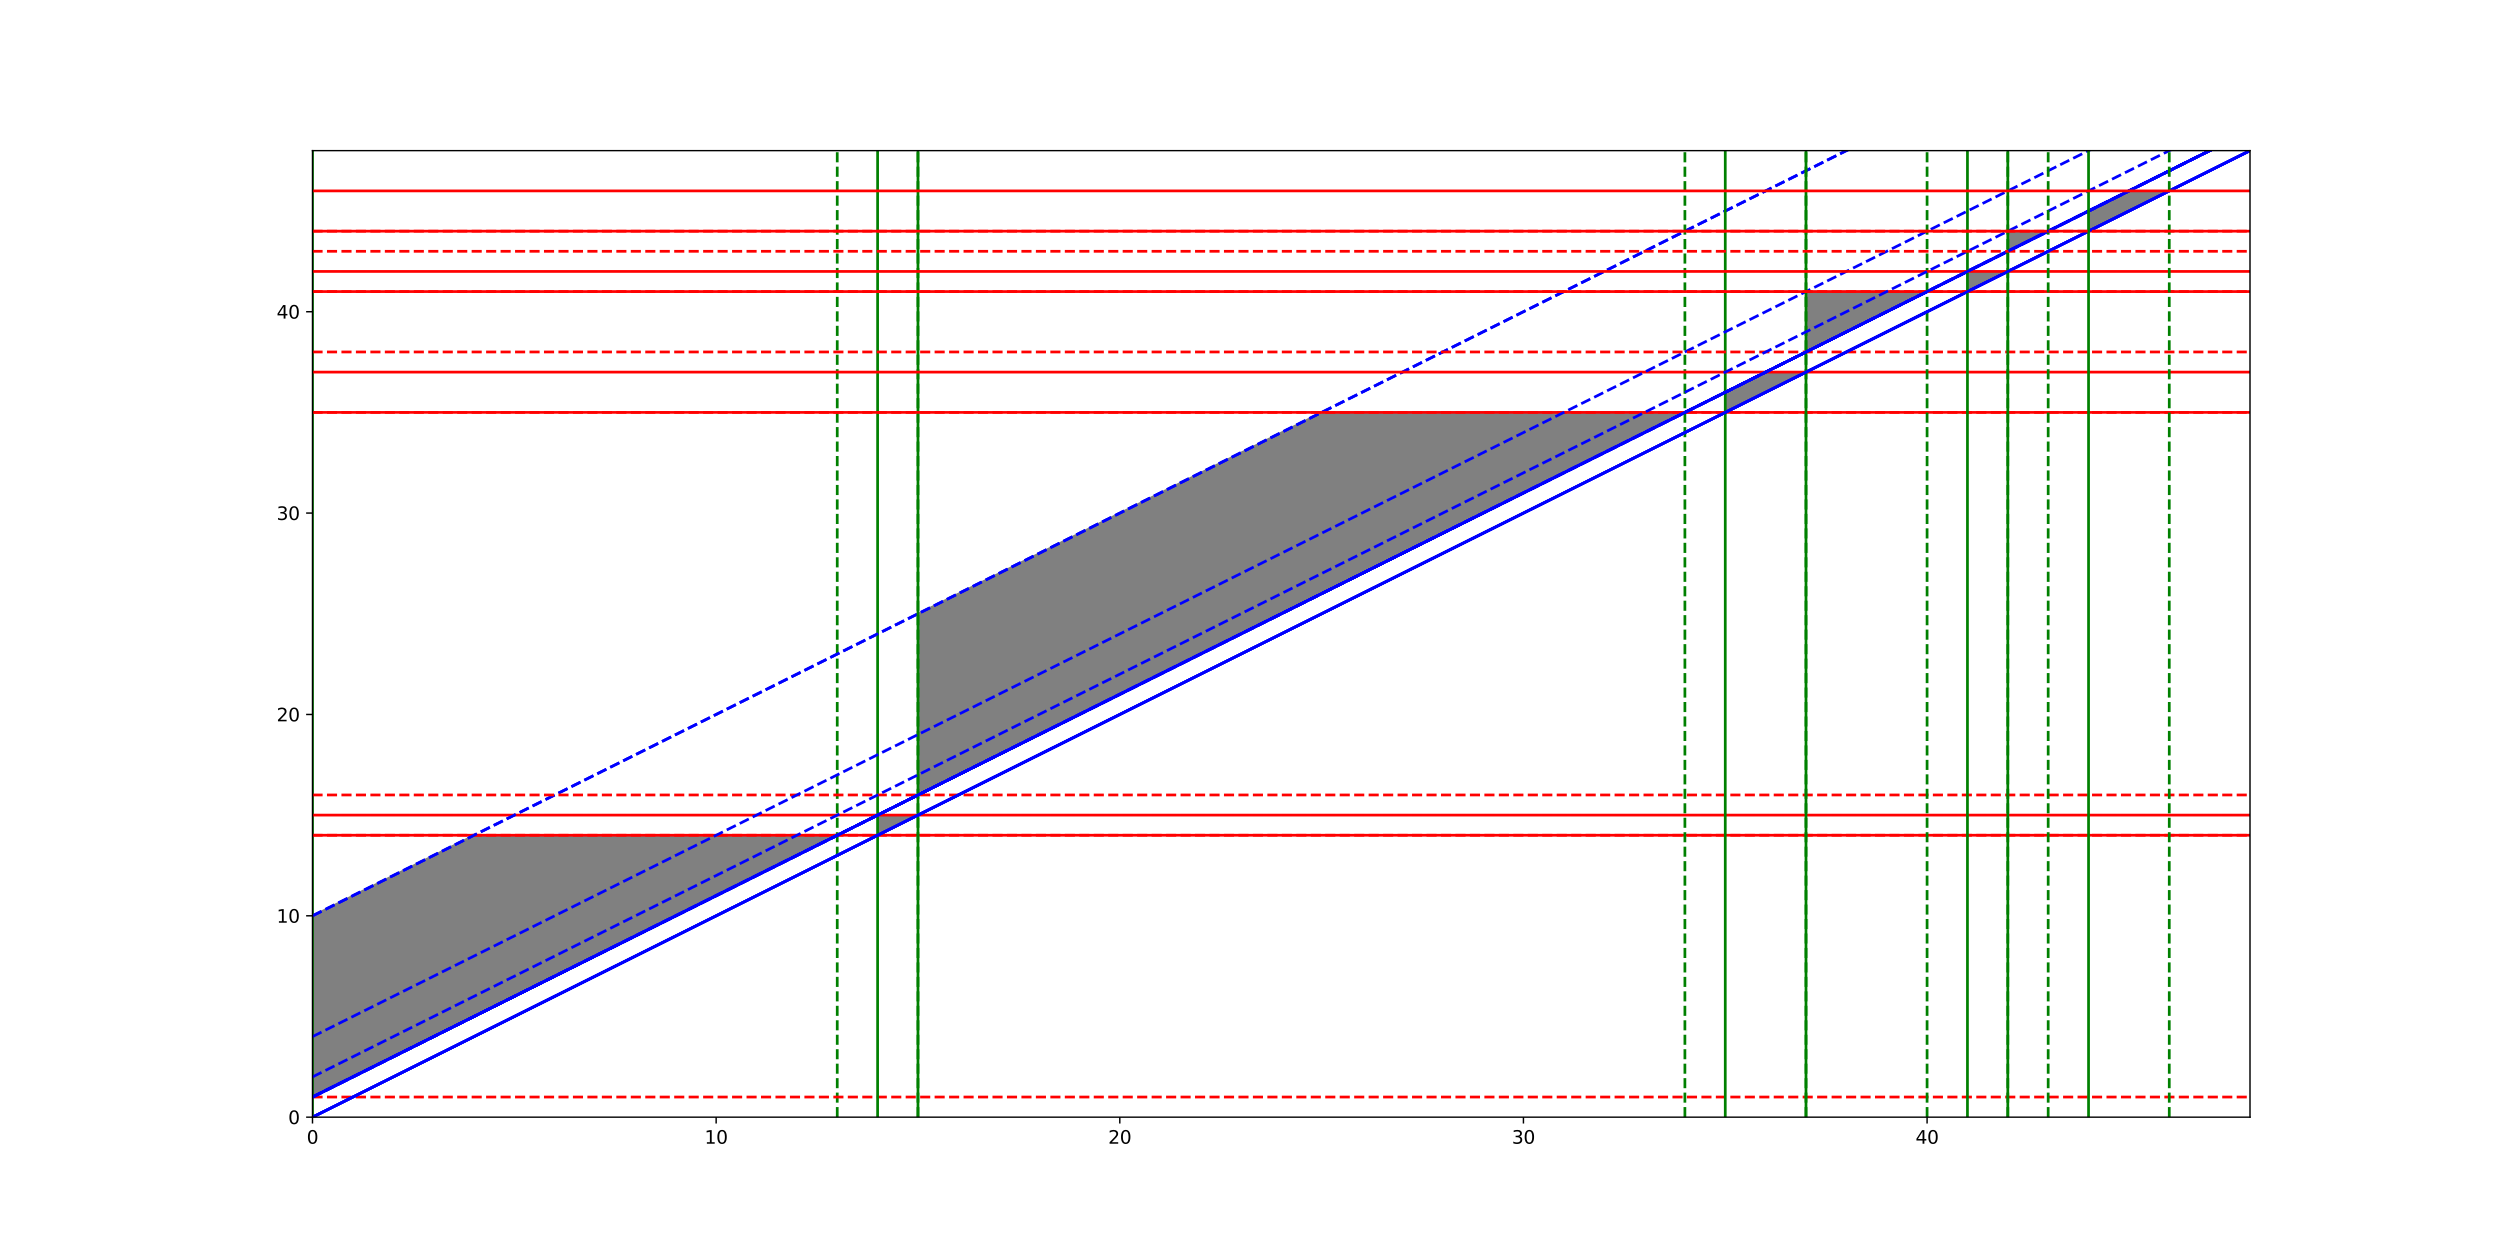 <?xml version="1.0" encoding="utf-8" standalone="no"?>
<!DOCTYPE svg PUBLIC "-//W3C//DTD SVG 1.1//EN"
  "http://www.w3.org/Graphics/SVG/1.1/DTD/svg11.dtd">
<svg xmlns:xlink="http://www.w3.org/1999/xlink" width="1373.76pt" height="689.76pt" viewBox="0 0 1373.76 689.76" xmlns="http://www.w3.org/2000/svg" version="1.1">
 <defs>
  <style type="text/css">*{stroke-linejoin: round; stroke-linecap: butt}</style>
 </defs>
 <g id="figure_1">
  <g id="patch_1">
   <path d="M 0 689.76 
L 1373.76 689.76 
L 1373.76 0 
L 0 0 
z
" style="fill: #ffffff"/>
  </g>
  <g id="axes_1">
   <g id="patch_2">
    <path d="M 171.72 613.886 
L 1236.384 613.886 
L 1236.384 82.771 
L 171.72 82.771 
z
" style="fill: #ffffff"/>
   </g>
   <g id="patch_3">
    <path d="M 171.72 602.822 
L 171.72 503.237 
L 260.442 458.978 
L 460.067 458.978 
L 460.067 458.978 
z
" clip-path="url(#p8b716388eb)" style="fill: #808080; stroke: #808080; stroke-linejoin: miter"/>
   </g>
   <g id="patch_4">
    <path d="M 482.247 458.978 
L 482.247 447.913 
L 482.247 447.913 
L 504.428 447.913 
L 504.428 447.913 
z
" clip-path="url(#p8b716388eb)" style="fill: #808080; stroke: #808080; stroke-linejoin: miter"/>
   </g>
   <g id="patch_5">
    <path d="M 504.428 436.848 
L 504.428 337.264 
L 726.232 226.615 
L 925.857 226.615 
L 925.857 226.615 
z
" clip-path="url(#p8b716388eb)" style="fill: #808080; stroke: #808080; stroke-linejoin: miter"/>
   </g>
   <g id="patch_6">
    <path d="M 948.038 226.615 
L 948.038 215.55 
L 970.218 204.485 
L 992.399 204.485 
L 992.399 204.485 
z
" clip-path="url(#p8b716388eb)" style="fill: #808080; stroke: #808080; stroke-linejoin: miter"/>
   </g>
   <g id="patch_7">
    <path d="M 992.399 193.42 
L 992.399 160.226 
L 992.399 160.226 
L 1058.94 160.226 
L 1058.94 160.226 
z
" clip-path="url(#p8b716388eb)" style="fill: #808080; stroke: #808080; stroke-linejoin: miter"/>
   </g>
   <g id="patch_8">
    <path d="M 1081.12 160.226 
L 1081.12 149.161 
L 1081.12 149.161 
L 1103.301 149.161 
L 1103.301 149.161 
z
" clip-path="url(#p8b716388eb)" style="fill: #808080; stroke: #808080; stroke-linejoin: miter"/>
   </g>
   <g id="patch_9">
    <path d="M 1103.301 138.096 
L 1103.301 127.031 
L 1103.301 127.031 
L 1125.482 127.031 
L 1125.482 127.031 
z
" clip-path="url(#p8b716388eb)" style="fill: #808080; stroke: #808080; stroke-linejoin: miter"/>
   </g>
   <g id="patch_10">
    <path d="M 1147.662 127.031 
L 1147.662 115.966 
L 1169.842 104.901 
L 1192.023 104.901 
L 1192.023 104.901 
z
" clip-path="url(#p8b716388eb)" style="fill: #808080; stroke: #808080; stroke-linejoin: miter"/>
   </g>
   <g id="matplotlib.axis_1">
    <g id="xtick_1">
     <g id="line2d_1">
      <defs>
       <path id="m4145a039f5" d="M 0 0 
L 0 3.5 
" style="stroke: #000000; stroke-width: 0.8"/>
      </defs>
      <g>
       <use xlink:href="#m4145a039f5" x="171.72" y="613.886" style="stroke: #000000; stroke-width: 0.8"/>
      </g>
     </g>
     <g id="text_1">
      <!-- 0 -->
      <g transform="translate(168.539 628.485) scale(0.1 -0.1)">
       <defs>
        <path id="DejaVuSans-30" d="M 2034 4250 
Q 1547 4250 1301 3770 
Q 1056 3291 1056 2328 
Q 1056 1369 1301 889 
Q 1547 409 2034 409 
Q 2525 409 2770 889 
Q 3016 1369 3016 2328 
Q 3016 3291 2770 3770 
Q 2525 4250 2034 4250 
z
M 2034 4750 
Q 2819 4750 3233 4129 
Q 3647 3509 3647 2328 
Q 3647 1150 3233 529 
Q 2819 -91 2034 -91 
Q 1250 -91 836 529 
Q 422 1150 422 2328 
Q 422 3509 836 4129 
Q 1250 4750 2034 4750 
z
" transform="scale(0.016)"/>
       </defs>
       <use xlink:href="#DejaVuSans-30"/>
      </g>
     </g>
    </g>
    <g id="xtick_2">
     <g id="line2d_2">
      <g>
       <use xlink:href="#m4145a039f5" x="393.525" y="613.886" style="stroke: #000000; stroke-width: 0.8"/>
      </g>
     </g>
     <g id="text_2">
      <!-- 10 -->
      <g transform="translate(387.163 628.485) scale(0.1 -0.1)">
       <defs>
        <path id="DejaVuSans-31" d="M 794 531 
L 1825 531 
L 1825 4091 
L 703 3866 
L 703 4441 
L 1819 4666 
L 2450 4666 
L 2450 531 
L 3481 531 
L 3481 0 
L 794 0 
L 794 531 
z
" transform="scale(0.016)"/>
       </defs>
       <use xlink:href="#DejaVuSans-31"/>
       <use xlink:href="#DejaVuSans-30" x="63.623"/>
      </g>
     </g>
    </g>
    <g id="xtick_3">
     <g id="line2d_3">
      <g>
       <use xlink:href="#m4145a039f5" x="615.33" y="613.886" style="stroke: #000000; stroke-width: 0.8"/>
      </g>
     </g>
     <g id="text_3">
      <!-- 20 -->
      <g transform="translate(608.967 628.485) scale(0.1 -0.1)">
       <defs>
        <path id="DejaVuSans-32" d="M 1228 531 
L 3431 531 
L 3431 0 
L 469 0 
L 469 531 
Q 828 903 1448 1529 
Q 2069 2156 2228 2338 
Q 2531 2678 2651 2914 
Q 2772 3150 2772 3378 
Q 2772 3750 2511 3984 
Q 2250 4219 1831 4219 
Q 1534 4219 1204 4116 
Q 875 4013 500 3803 
L 500 4441 
Q 881 4594 1212 4672 
Q 1544 4750 1819 4750 
Q 2544 4750 2975 4387 
Q 3406 4025 3406 3419 
Q 3406 3131 3298 2873 
Q 3191 2616 2906 2266 
Q 2828 2175 2409 1742 
Q 1991 1309 1228 531 
z
" transform="scale(0.016)"/>
       </defs>
       <use xlink:href="#DejaVuSans-32"/>
       <use xlink:href="#DejaVuSans-30" x="63.623"/>
      </g>
     </g>
    </g>
    <g id="xtick_4">
     <g id="line2d_4">
      <g>
       <use xlink:href="#m4145a039f5" x="837.135" y="613.886" style="stroke: #000000; stroke-width: 0.8"/>
      </g>
     </g>
     <g id="text_4">
      <!-- 30 -->
      <g transform="translate(830.773 628.485) scale(0.1 -0.1)">
       <defs>
        <path id="DejaVuSans-33" d="M 2597 2516 
Q 3050 2419 3304 2112 
Q 3559 1806 3559 1356 
Q 3559 666 3084 287 
Q 2609 -91 1734 -91 
Q 1441 -91 1130 -33 
Q 819 25 488 141 
L 488 750 
Q 750 597 1062 519 
Q 1375 441 1716 441 
Q 2309 441 2620 675 
Q 2931 909 2931 1356 
Q 2931 1769 2642 2001 
Q 2353 2234 1838 2234 
L 1294 2234 
L 1294 2753 
L 1863 2753 
Q 2328 2753 2575 2939 
Q 2822 3125 2822 3475 
Q 2822 3834 2567 4026 
Q 2313 4219 1838 4219 
Q 1578 4219 1281 4162 
Q 984 4106 628 3988 
L 628 4550 
Q 988 4650 1302 4700 
Q 1616 4750 1894 4750 
Q 2613 4750 3031 4423 
Q 3450 4097 3450 3541 
Q 3450 3153 3228 2886 
Q 3006 2619 2597 2516 
z
" transform="scale(0.016)"/>
       </defs>
       <use xlink:href="#DejaVuSans-33"/>
       <use xlink:href="#DejaVuSans-30" x="63.623"/>
      </g>
     </g>
    </g>
    <g id="xtick_5">
     <g id="line2d_5">
      <g>
       <use xlink:href="#m4145a039f5" x="1058.94" y="613.886" style="stroke: #000000; stroke-width: 0.8"/>
      </g>
     </g>
     <g id="text_5">
      <!-- 40 -->
      <g transform="translate(1052.578 628.485) scale(0.1 -0.1)">
       <defs>
        <path id="DejaVuSans-34" d="M 2419 4116 
L 825 1625 
L 2419 1625 
L 2419 4116 
z
M 2253 4666 
L 3047 4666 
L 3047 1625 
L 3713 1625 
L 3713 1100 
L 3047 1100 
L 3047 0 
L 2419 0 
L 2419 1100 
L 313 1100 
L 313 1709 
L 2253 4666 
z
" transform="scale(0.016)"/>
       </defs>
       <use xlink:href="#DejaVuSans-34"/>
       <use xlink:href="#DejaVuSans-30" x="63.623"/>
      </g>
     </g>
    </g>
   </g>
   <g id="matplotlib.axis_2">
    <g id="ytick_1">
     <g id="line2d_6">
      <defs>
       <path id="mc10689b5b6" d="M 0 0 
L -3.5 0 
" style="stroke: #000000; stroke-width: 0.8"/>
      </defs>
      <g>
       <use xlink:href="#mc10689b5b6" x="171.72" y="613.886" style="stroke: #000000; stroke-width: 0.8"/>
      </g>
     </g>
     <g id="text_6">
      <!-- 0 -->
      <g transform="translate(158.357 617.686) scale(0.1 -0.1)">
       <use xlink:href="#DejaVuSans-30"/>
      </g>
     </g>
    </g>
    <g id="ytick_2">
     <g id="line2d_7">
      <g>
       <use xlink:href="#mc10689b5b6" x="171.72" y="503.237" style="stroke: #000000; stroke-width: 0.8"/>
      </g>
     </g>
     <g id="text_7">
      <!-- 10 -->
      <g transform="translate(151.995 507.037) scale(0.1 -0.1)">
       <use xlink:href="#DejaVuSans-31"/>
       <use xlink:href="#DejaVuSans-30" x="63.623"/>
      </g>
     </g>
    </g>
    <g id="ytick_3">
     <g id="line2d_8">
      <g>
       <use xlink:href="#mc10689b5b6" x="171.72" y="392.588" style="stroke: #000000; stroke-width: 0.8"/>
      </g>
     </g>
     <g id="text_8">
      <!-- 20 -->
      <g transform="translate(151.995 396.388) scale(0.1 -0.1)">
       <use xlink:href="#DejaVuSans-32"/>
       <use xlink:href="#DejaVuSans-30" x="63.623"/>
      </g>
     </g>
    </g>
    <g id="ytick_4">
     <g id="line2d_9">
      <g>
       <use xlink:href="#mc10689b5b6" x="171.72" y="281.939" style="stroke: #000000; stroke-width: 0.8"/>
      </g>
     </g>
     <g id="text_9">
      <!-- 30 -->
      <g transform="translate(151.995 285.739) scale(0.1 -0.1)">
       <use xlink:href="#DejaVuSans-33"/>
       <use xlink:href="#DejaVuSans-30" x="63.623"/>
      </g>
     </g>
    </g>
    <g id="ytick_5">
     <g id="line2d_10">
      <g>
       <use xlink:href="#mc10689b5b6" x="171.72" y="171.29" style="stroke: #000000; stroke-width: 0.8"/>
      </g>
     </g>
     <g id="text_10">
      <!-- 40 -->
      <g transform="translate(151.995 175.09) scale(0.1 -0.1)">
       <use xlink:href="#DejaVuSans-34"/>
       <use xlink:href="#DejaVuSans-30" x="63.623"/>
      </g>
     </g>
    </g>
   </g>
   <g id="line2d_11">
    <path d="M 171.72 503.237 
L 1182.505 -1 
" clip-path="url(#p8b716388eb)" style="fill: none; stroke-dasharray: 5.55,2.4; stroke-dashoffset: 0; stroke: #0000ff; stroke-width: 1.5"/>
   </g>
   <g id="line2d_12">
    <path d="M 171.72 602.822 
L 1236.384 71.706 
" clip-path="url(#p8b716388eb)" style="fill: none; stroke: #0000ff; stroke-width: 1.5; stroke-linecap: square"/>
   </g>
   <g id="LineCollection_1">
    <path d="M 171.72 613.886 
L 171.72 82.771 
" clip-path="url(#p8b716388eb)" style="fill: none; stroke: #008000; stroke-width: 1.5"/>
   </g>
   <g id="LineCollection_2">
    <path d="M 460.067 613.886 
L 460.067 82.771 
" clip-path="url(#p8b716388eb)" style="fill: none; stroke-dasharray: 5.55,2.4; stroke-dashoffset: 0; stroke: #008000; stroke-width: 1.5"/>
   </g>
   <g id="LineCollection_3">
    <path d="M 171.72 602.822 
L 1236.384 602.822 
" clip-path="url(#p8b716388eb)" style="fill: none; stroke-dasharray: 5.55,2.4; stroke-dashoffset: 0; stroke: #ff0000; stroke-width: 1.5"/>
   </g>
   <g id="LineCollection_4">
    <path d="M 171.72 458.978 
L 1236.384 458.978 
" clip-path="url(#p8b716388eb)" style="fill: none; stroke: #ff0000; stroke-width: 1.5"/>
   </g>
   <g id="line2d_13">
    <path d="M 171.72 602.822 
L 1236.384 71.706 
" clip-path="url(#p8b716388eb)" style="fill: none; stroke-dasharray: 5.55,2.4; stroke-dashoffset: 0; stroke: #0000ff; stroke-width: 1.5"/>
   </g>
   <g id="line2d_14">
    <path d="M 171.72 613.886 
L 1236.384 82.771 
" clip-path="url(#p8b716388eb)" style="fill: none; stroke: #0000ff; stroke-width: 1.5; stroke-linecap: square"/>
   </g>
   <g id="LineCollection_5">
    <path d="M 482.247 613.886 
L 482.247 82.771 
" clip-path="url(#p8b716388eb)" style="fill: none; stroke: #008000; stroke-width: 1.5"/>
   </g>
   <g id="LineCollection_6">
    <path d="M 504.428 613.886 
L 504.428 82.771 
" clip-path="url(#p8b716388eb)" style="fill: none; stroke-dasharray: 5.55,2.4; stroke-dashoffset: 0; stroke: #008000; stroke-width: 1.5"/>
   </g>
   <g id="LineCollection_7">
    <path d="M 171.72 458.978 
L 1236.384 458.978 
" clip-path="url(#p8b716388eb)" style="fill: none; stroke-dasharray: 5.55,2.4; stroke-dashoffset: 0; stroke: #ff0000; stroke-width: 1.5"/>
   </g>
   <g id="LineCollection_8">
    <path d="M 171.72 447.913 
L 1236.384 447.913 
" clip-path="url(#p8b716388eb)" style="fill: none; stroke: #ff0000; stroke-width: 1.5"/>
   </g>
   <g id="line2d_15">
    <path d="M 171.72 503.237 
L 1182.505 -1 
" clip-path="url(#p8b716388eb)" style="fill: none; stroke-dasharray: 5.55,2.4; stroke-dashoffset: 0; stroke: #0000ff; stroke-width: 1.5"/>
   </g>
   <g id="line2d_16">
    <path d="M 171.72 602.822 
L 1236.384 71.706 
" clip-path="url(#p8b716388eb)" style="fill: none; stroke: #0000ff; stroke-width: 1.5; stroke-linecap: square"/>
   </g>
   <g id="LineCollection_9">
    <path d="M 504.428 613.886 
L 504.428 82.771 
" clip-path="url(#p8b716388eb)" style="fill: none; stroke: #008000; stroke-width: 1.5"/>
   </g>
   <g id="LineCollection_10">
    <path d="M 925.857 613.886 
L 925.857 82.771 
" clip-path="url(#p8b716388eb)" style="fill: none; stroke-dasharray: 5.55,2.4; stroke-dashoffset: 0; stroke: #008000; stroke-width: 1.5"/>
   </g>
   <g id="LineCollection_11">
    <path d="M 171.72 436.848 
L 1236.384 436.848 
" clip-path="url(#p8b716388eb)" style="fill: none; stroke-dasharray: 5.55,2.4; stroke-dashoffset: 0; stroke: #ff0000; stroke-width: 1.5"/>
   </g>
   <g id="LineCollection_12">
    <path d="M 171.72 226.615 
L 1236.384 226.615 
" clip-path="url(#p8b716388eb)" style="fill: none; stroke: #ff0000; stroke-width: 1.5"/>
   </g>
   <g id="line2d_17">
    <path d="M 171.72 602.822 
L 1236.384 71.706 
" clip-path="url(#p8b716388eb)" style="fill: none; stroke-dasharray: 5.55,2.4; stroke-dashoffset: 0; stroke: #0000ff; stroke-width: 1.5"/>
   </g>
   <g id="line2d_18">
    <path d="M 171.72 613.886 
L 1236.384 82.771 
" clip-path="url(#p8b716388eb)" style="fill: none; stroke: #0000ff; stroke-width: 1.5; stroke-linecap: square"/>
   </g>
   <g id="LineCollection_13">
    <path d="M 948.038 613.886 
L 948.038 82.771 
" clip-path="url(#p8b716388eb)" style="fill: none; stroke: #008000; stroke-width: 1.5"/>
   </g>
   <g id="LineCollection_14">
    <path d="M 992.399 613.886 
L 992.399 82.771 
" clip-path="url(#p8b716388eb)" style="fill: none; stroke-dasharray: 5.55,2.4; stroke-dashoffset: 0; stroke: #008000; stroke-width: 1.5"/>
   </g>
   <g id="LineCollection_15">
    <path d="M 171.72 226.615 
L 1236.384 226.615 
" clip-path="url(#p8b716388eb)" style="fill: none; stroke-dasharray: 5.55,2.4; stroke-dashoffset: 0; stroke: #ff0000; stroke-width: 1.5"/>
   </g>
   <g id="LineCollection_16">
    <path d="M 171.72 204.485 
L 1236.384 204.485 
" clip-path="url(#p8b716388eb)" style="fill: none; stroke: #ff0000; stroke-width: 1.5"/>
   </g>
   <g id="line2d_19">
    <path d="M 171.72 569.627 
L 1236.384 38.512 
" clip-path="url(#p8b716388eb)" style="fill: none; stroke-dasharray: 5.55,2.4; stroke-dashoffset: 0; stroke: #0000ff; stroke-width: 1.5"/>
   </g>
   <g id="line2d_20">
    <path d="M 171.72 602.822 
L 1236.384 71.706 
" clip-path="url(#p8b716388eb)" style="fill: none; stroke: #0000ff; stroke-width: 1.5; stroke-linecap: square"/>
   </g>
   <g id="LineCollection_17">
    <path d="M 992.399 613.886 
L 992.399 82.771 
" clip-path="url(#p8b716388eb)" style="fill: none; stroke: #008000; stroke-width: 1.5"/>
   </g>
   <g id="LineCollection_18">
    <path d="M 1058.94 613.886 
L 1058.94 82.771 
" clip-path="url(#p8b716388eb)" style="fill: none; stroke-dasharray: 5.55,2.4; stroke-dashoffset: 0; stroke: #008000; stroke-width: 1.5"/>
   </g>
   <g id="LineCollection_19">
    <path d="M 171.72 193.42 
L 1236.384 193.42 
" clip-path="url(#p8b716388eb)" style="fill: none; stroke-dasharray: 5.55,2.4; stroke-dashoffset: 0; stroke: #ff0000; stroke-width: 1.5"/>
   </g>
   <g id="LineCollection_20">
    <path d="M 171.72 160.226 
L 1236.384 160.226 
" clip-path="url(#p8b716388eb)" style="fill: none; stroke: #ff0000; stroke-width: 1.5"/>
   </g>
   <g id="line2d_21">
    <path d="M 171.72 602.822 
L 1236.384 71.706 
" clip-path="url(#p8b716388eb)" style="fill: none; stroke-dasharray: 5.55,2.4; stroke-dashoffset: 0; stroke: #0000ff; stroke-width: 1.5"/>
   </g>
   <g id="line2d_22">
    <path d="M 171.72 613.886 
L 1236.384 82.771 
" clip-path="url(#p8b716388eb)" style="fill: none; stroke: #0000ff; stroke-width: 1.5; stroke-linecap: square"/>
   </g>
   <g id="LineCollection_21">
    <path d="M 1081.12 613.886 
L 1081.12 82.771 
" clip-path="url(#p8b716388eb)" style="fill: none; stroke: #008000; stroke-width: 1.5"/>
   </g>
   <g id="LineCollection_22">
    <path d="M 1103.301 613.886 
L 1103.301 82.771 
" clip-path="url(#p8b716388eb)" style="fill: none; stroke-dasharray: 5.55,2.4; stroke-dashoffset: 0; stroke: #008000; stroke-width: 1.5"/>
   </g>
   <g id="LineCollection_23">
    <path d="M 171.72 160.226 
L 1236.384 160.226 
" clip-path="url(#p8b716388eb)" style="fill: none; stroke-dasharray: 5.55,2.4; stroke-dashoffset: 0; stroke: #ff0000; stroke-width: 1.5"/>
   </g>
   <g id="LineCollection_24">
    <path d="M 171.72 149.161 
L 1236.384 149.161 
" clip-path="url(#p8b716388eb)" style="fill: none; stroke: #ff0000; stroke-width: 1.5"/>
   </g>
   <g id="line2d_23">
    <path d="M 171.72 591.757 
L 1236.384 60.641 
" clip-path="url(#p8b716388eb)" style="fill: none; stroke-dasharray: 5.55,2.4; stroke-dashoffset: 0; stroke: #0000ff; stroke-width: 1.5"/>
   </g>
   <g id="line2d_24">
    <path d="M 171.72 602.822 
L 1236.384 71.706 
" clip-path="url(#p8b716388eb)" style="fill: none; stroke: #0000ff; stroke-width: 1.5; stroke-linecap: square"/>
   </g>
   <g id="LineCollection_25">
    <path d="M 1103.301 613.886 
L 1103.301 82.771 
" clip-path="url(#p8b716388eb)" style="fill: none; stroke: #008000; stroke-width: 1.5"/>
   </g>
   <g id="LineCollection_26">
    <path d="M 1125.482 613.886 
L 1125.482 82.771 
" clip-path="url(#p8b716388eb)" style="fill: none; stroke-dasharray: 5.55,2.4; stroke-dashoffset: 0; stroke: #008000; stroke-width: 1.5"/>
   </g>
   <g id="LineCollection_27">
    <path d="M 171.72 138.096 
L 1236.384 138.096 
" clip-path="url(#p8b716388eb)" style="fill: none; stroke-dasharray: 5.55,2.4; stroke-dashoffset: 0; stroke: #ff0000; stroke-width: 1.5"/>
   </g>
   <g id="LineCollection_28">
    <path d="M 171.72 127.031 
L 1236.384 127.031 
" clip-path="url(#p8b716388eb)" style="fill: none; stroke: #ff0000; stroke-width: 1.5"/>
   </g>
   <g id="line2d_25">
    <path d="M 171.72 602.822 
L 1236.384 71.706 
" clip-path="url(#p8b716388eb)" style="fill: none; stroke-dasharray: 5.55,2.4; stroke-dashoffset: 0; stroke: #0000ff; stroke-width: 1.5"/>
   </g>
   <g id="line2d_26">
    <path d="M 171.72 613.886 
L 1236.384 82.771 
" clip-path="url(#p8b716388eb)" style="fill: none; stroke: #0000ff; stroke-width: 1.5; stroke-linecap: square"/>
   </g>
   <g id="LineCollection_29">
    <path d="M 1147.662 613.886 
L 1147.662 82.771 
" clip-path="url(#p8b716388eb)" style="fill: none; stroke: #008000; stroke-width: 1.5"/>
   </g>
   <g id="LineCollection_30">
    <path d="M 1192.023 613.886 
L 1192.023 82.771 
" clip-path="url(#p8b716388eb)" style="fill: none; stroke-dasharray: 5.55,2.4; stroke-dashoffset: 0; stroke: #008000; stroke-width: 1.5"/>
   </g>
   <g id="LineCollection_31">
    <path d="M 171.72 127.031 
L 1236.384 127.031 
" clip-path="url(#p8b716388eb)" style="fill: none; stroke-dasharray: 5.55,2.4; stroke-dashoffset: 0; stroke: #ff0000; stroke-width: 1.5"/>
   </g>
   <g id="LineCollection_32">
    <path d="M 171.72 104.901 
L 1236.384 104.901 
" clip-path="url(#p8b716388eb)" style="fill: none; stroke: #ff0000; stroke-width: 1.5"/>
   </g>
   <g id="patch_11">
    <path d="M 171.72 613.886 
L 171.72 82.771 
" style="fill: none; stroke: #000000; stroke-width: 0.8; stroke-linejoin: miter; stroke-linecap: square"/>
   </g>
   <g id="patch_12">
    <path d="M 1236.384 613.886 
L 1236.384 82.771 
" style="fill: none; stroke: #000000; stroke-width: 0.8; stroke-linejoin: miter; stroke-linecap: square"/>
   </g>
   <g id="patch_13">
    <path d="M 171.72 613.886 
L 1236.384 613.886 
" style="fill: none; stroke: #000000; stroke-width: 0.8; stroke-linejoin: miter; stroke-linecap: square"/>
   </g>
   <g id="patch_14">
    <path d="M 171.72 82.771 
L 1236.384 82.771 
" style="fill: none; stroke: #000000; stroke-width: 0.8; stroke-linejoin: miter; stroke-linecap: square"/>
   </g>
  </g>
 </g>
 <defs>
  <clipPath id="p8b716388eb">
   <rect x="171.72" y="82.771" width="1064.664" height="531.115"/>
  </clipPath>
 </defs>
</svg>

